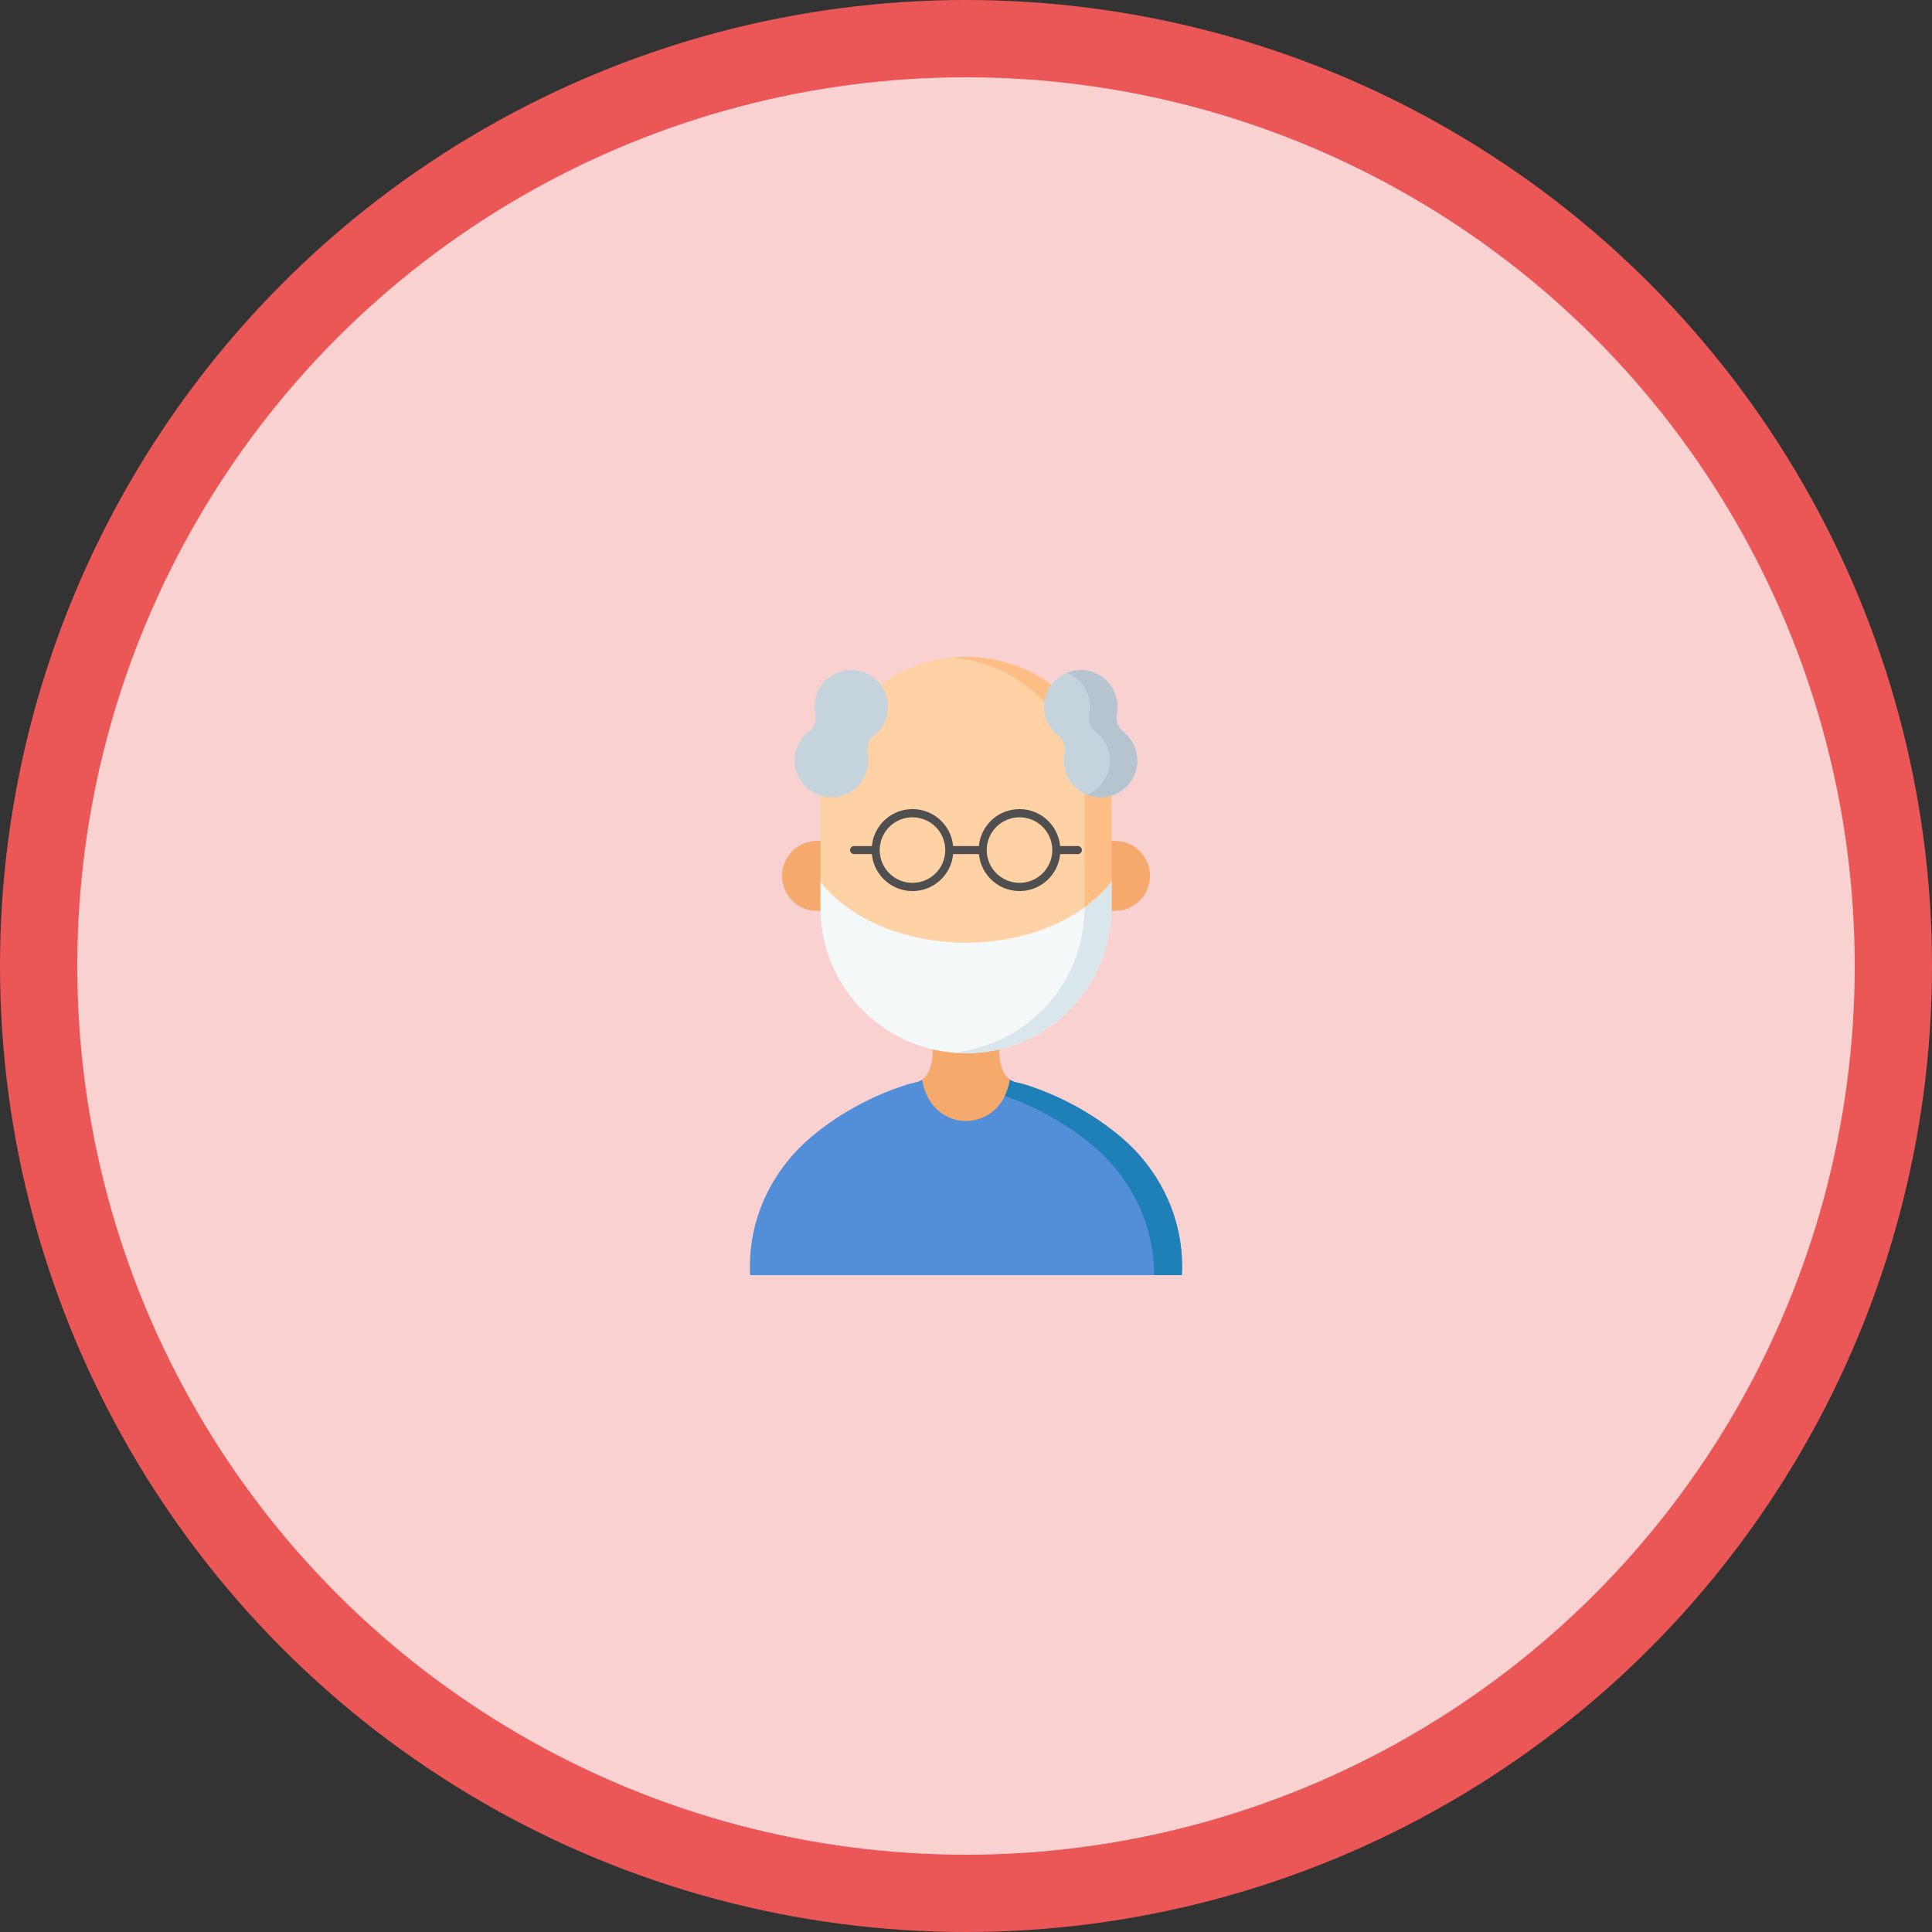 <svg width="100" height="100" viewBox="0 0 100 100" fill="none" xmlns="http://www.w3.org/2000/svg">
<rect x="0" y="0" width="100" height="100" fill="#333333" stroke="none"/>
<circle cx="50" cy="50" r="48" fill="#FAD1D1" stroke="#EB5757" stroke-width="4"/>
<g clip-path="url(#clip0)">
<path d="M42.619 47.146H42.288C41.288 47.146 40.478 46.336 40.478 45.336C40.478 44.337 41.288 43.526 42.288 43.526H42.619V47.146Z" fill="#F6A96C"/>
<path d="M57.381 47.146H57.712C58.712 47.146 59.522 46.336 59.522 45.336C59.522 44.337 58.712 43.526 57.712 43.526H57.381V47.146Z" fill="#F6A96C"/>
<path d="M60.949 65.628H39.086C39.069 65.328 39.069 65.407 39.083 65.123C39.198 62.702 40.269 60.645 42.113 59.072C44.169 57.319 46.23 56.569 47.005 56.336C47.133 56.298 47.251 56.055 47.382 56.029C47.514 56.002 47.628 55.952 47.724 55.884C48.411 55.404 48.276 54.051 48.276 54.051H51.724C51.724 54.051 51.589 55.404 52.275 55.884C52.372 55.952 52.44 56.166 52.572 56.193C52.703 56.219 52.834 56.249 52.962 56.288C53.736 56.52 55.846 57.198 57.901 58.952C59.746 60.524 60.837 62.702 60.953 65.123C60.966 65.407 60.966 65.328 60.949 65.628Z" fill="#F6A96C"/>
<path d="M61.17 66H38.83C38.812 65.701 38.812 65.407 38.826 65.123C38.941 62.702 40.102 60.457 41.946 58.885C44.002 57.131 46.218 56.357 46.993 56.124C47.121 56.086 47.251 56.056 47.382 56.029C47.514 56.002 47.628 55.952 47.724 55.884C47.831 56.491 48.111 57.217 48.811 57.671C49.529 58.138 50.47 58.138 51.188 57.671C51.888 57.217 52.169 56.491 52.275 55.884C52.372 55.952 52.485 56.002 52.618 56.029C52.749 56.056 52.879 56.086 53.007 56.124C53.781 56.357 55.998 57.131 58.054 58.885C59.898 60.457 61.059 62.702 61.174 65.123C61.188 65.407 61.188 65.701 61.17 66Z" fill="#528FD8"/>
<path d="M61.17 66H59.743C59.743 65.858 59.74 65.718 59.733 65.579C59.617 63.158 58.457 60.914 56.613 59.341C54.867 57.853 53.006 57.07 52.01 56.725C52.147 56.444 52.228 56.152 52.275 55.883C52.371 55.952 52.484 56.002 52.616 56.029C52.748 56.055 52.879 56.086 53.007 56.124C53.782 56.357 55.998 57.131 58.054 58.885C59.898 60.457 61.059 62.702 61.174 65.123C61.188 65.407 61.188 65.7 61.17 66Z" fill="#1F80B7"/>
<path d="M50 34C45.839 34 42.466 37.373 42.467 41.534L42.467 45.623L42.753 46.261V47.27C42.753 47.527 42.766 47.781 42.791 48.031C42.993 50.042 44.038 51.547 45.431 52.631C46.672 53.597 48.16 54.254 50 54.254C52.081 54.254 53.778 53.607 55.141 52.244C56.336 51.048 57.184 49.683 57.362 47.907C57.387 47.657 57.4 47.403 57.4 47.146L57.381 46.215L57.533 45.623L57.533 41.534C57.534 37.373 54.161 34 50 34Z" fill="#FED2A4"/>
<path d="M55.791 43.791H54.872C54.762 42.63 53.731 41.778 52.57 41.888C51.561 41.983 50.762 42.782 50.666 43.791H49.334C49.224 42.63 48.193 41.778 47.032 41.888C46.023 41.983 45.224 42.782 45.128 43.791H44.209C44.093 43.791 44 43.885 44 44C44 44.115 44.093 44.209 44.209 44.209H45.128C45.238 45.37 46.269 46.222 47.43 46.113C48.439 46.017 49.238 45.218 49.334 44.209H50.669C50.779 45.37 51.809 46.222 52.97 46.113C53.98 46.017 54.778 45.218 54.874 44.209H55.791C55.907 44.209 56 44.115 56 44C56 43.885 55.907 43.791 55.791 43.791ZM47.23 45.696H47.226C46.289 45.694 45.531 44.933 45.533 43.996C45.536 43.059 46.297 42.301 47.234 42.304C48.169 42.306 48.926 43.065 48.926 44C48.926 44.937 48.167 45.696 47.23 45.696ZM52.77 45.696H52.766C51.829 45.694 51.072 44.933 51.074 43.996C51.076 43.059 51.837 42.301 52.774 42.304C53.71 42.306 54.467 43.065 54.467 44C54.467 44.937 53.707 45.696 52.77 45.696Z" fill="#4F4F4F"/>
<path d="M57.533 41.534V46.981C57.533 47.238 57.52 47.492 57.495 47.741C57.317 49.518 56.522 51.113 55.327 52.308C53.964 53.671 52.081 54.514 50 54.514C49.763 54.514 49.529 54.503 49.298 54.482C50.789 54.346 52.148 53.776 53.26 52.9C53.493 52.716 53.721 52.518 53.931 52.308C55.126 51.113 55.921 49.518 56.099 47.741C56.124 47.492 56.137 47.238 56.137 46.981L56.137 41.534C56.137 37.608 53.134 34.383 49.3 34.032C49.53 34.011 49.764 34 50 34C54.16 34 57.534 37.373 57.533 41.534Z" fill="#FFBD86"/>
<path d="M57.533 45.623V46.981C57.533 47.237 57.52 47.492 57.495 47.742C57.317 49.518 56.522 51.113 55.327 52.308C53.964 53.671 52.081 54.514 50 54.514C46.096 54.514 42.886 51.544 42.505 47.742C42.479 47.492 42.467 47.238 42.467 46.981V45.623C42.467 45.623 44.024 47.995 48.111 48.643C49.362 48.841 50.638 48.841 51.889 48.643C55.976 47.995 57.533 45.623 57.533 45.623Z" fill="#F5F8F9"/>
<path d="M57.533 45.623V46.981C57.533 47.238 57.52 47.492 57.495 47.741C57.317 49.518 56.522 51.113 55.327 52.308C53.964 53.671 52.08 54.514 50 54.514C49.939 54.514 49.878 54.513 49.817 54.512C49.721 54.51 49.626 54.506 49.532 54.499C49.506 54.498 49.481 54.497 49.456 54.495C49.403 54.491 49.351 54.486 49.299 54.482C50.789 54.346 52.148 53.776 53.26 52.9C53.493 52.716 53.721 52.518 53.931 52.308C55.126 51.113 55.921 49.518 56.099 47.741C56.124 47.492 56.137 47.238 56.137 46.981V46.968C57.113 46.263 57.533 45.623 57.533 45.623Z" fill="#D9E7EC"/>
<path d="M45.96 36.579C45.96 35.489 45.043 34.614 43.938 34.682C42.961 34.743 42.179 35.561 42.16 36.54C42.157 36.685 42.17 36.826 42.198 36.962C42.268 37.307 42.13 37.662 41.855 37.881C41.384 38.253 41.094 38.844 41.138 39.5C41.201 40.442 41.964 41.205 42.906 41.266C44.013 41.339 44.934 40.462 44.934 39.37C44.934 39.245 44.922 39.122 44.899 39.003C44.829 38.648 44.964 38.289 45.247 38.063C45.682 37.714 45.96 37.179 45.96 36.579Z" fill="#C5D3DD"/>
<path d="M54.04 36.579C54.04 35.489 54.957 34.614 56.061 34.682C57.039 34.743 57.82 35.561 57.84 36.54C57.843 36.685 57.83 36.826 57.802 36.962C57.731 37.307 57.87 37.662 58.145 37.881C58.616 38.253 58.906 38.844 58.862 39.5C58.799 40.442 58.035 41.205 57.094 41.266C55.986 41.339 55.065 40.462 55.065 39.37C55.065 39.245 55.078 39.122 55.101 39.003C55.17 38.648 55.036 38.289 54.753 38.063C54.318 37.714 54.04 37.179 54.04 36.579Z" fill="#C5D3DD"/>
<path d="M58.862 39.5C58.799 40.441 58.036 41.205 57.094 41.266C56.796 41.286 56.511 41.237 56.254 41.132C56.911 40.864 57.389 40.237 57.438 39.5C57.482 38.844 57.192 38.253 56.721 37.88C56.446 37.662 56.308 37.306 56.378 36.962C56.406 36.826 56.419 36.685 56.416 36.54C56.401 35.768 55.912 35.097 55.227 34.817C55.482 34.714 55.765 34.664 56.062 34.682C57.039 34.743 57.821 35.561 57.84 36.54C57.843 36.685 57.83 36.826 57.802 36.962C57.731 37.306 57.869 37.662 58.145 37.88C58.616 38.253 58.906 38.844 58.862 39.5Z" fill="#B6C4CF"/>
</g>
<defs>
<clipPath id="clip0">
<rect width="32" height="32" fill="white" transform="translate(34 34)"/>
</clipPath>
</defs>
</svg>
